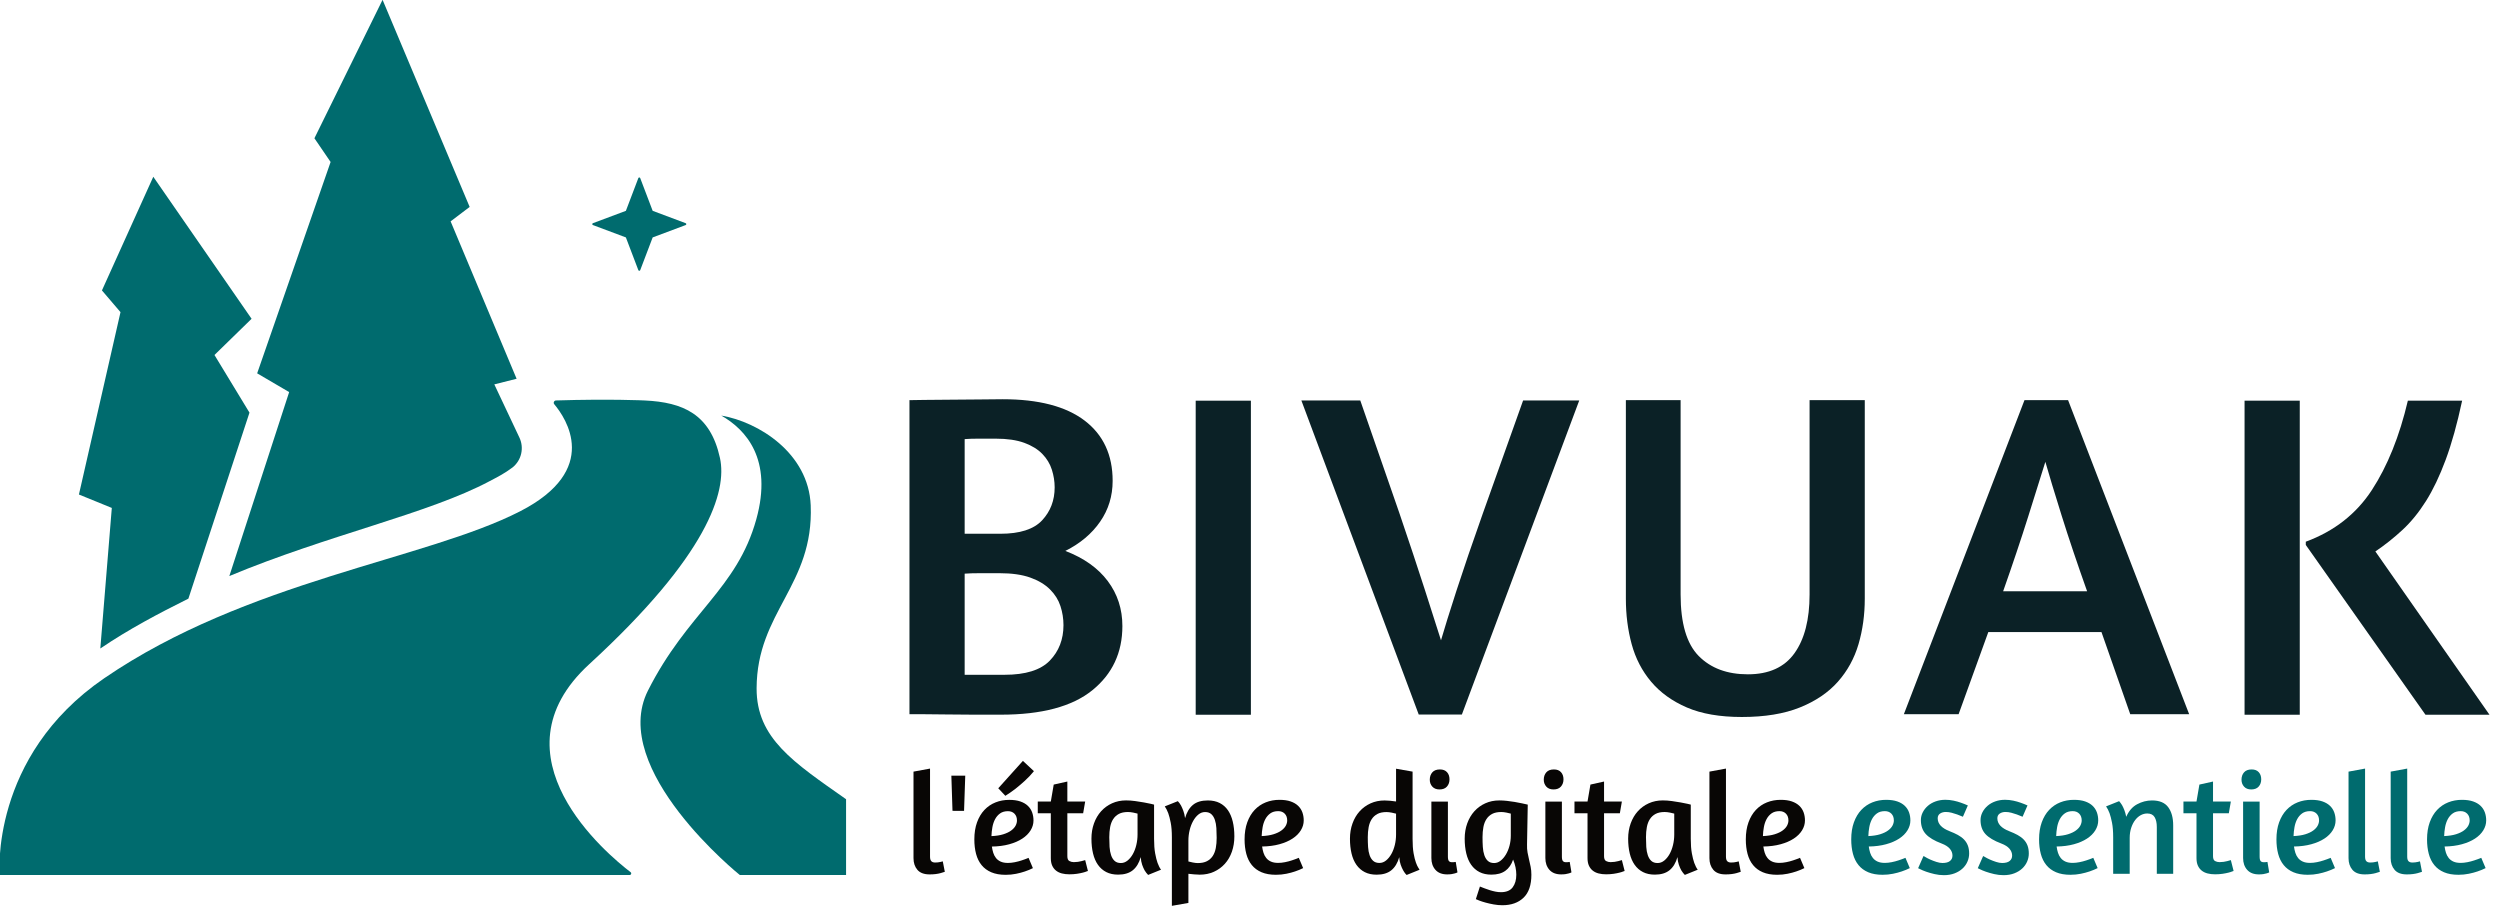 <?xml version="1.0" encoding="UTF-8" standalone="no"?>
<!DOCTYPE svg PUBLIC "-//W3C//DTD SVG 1.1//EN" "http://www.w3.org/Graphics/SVG/1.1/DTD/svg11.dtd">
<svg width="100%" height="100%" viewBox="0 0 148 54" version="1.1" xmlns="http://www.w3.org/2000/svg" xmlns:xlink="http://www.w3.org/1999/xlink" xml:space="preserve" xmlns:serif="http://www.serif.com/" style="fill-rule:evenodd;clip-rule:evenodd;stroke-linejoin:round;stroke-miterlimit:2;">
    <g transform="matrix(0.386,0,0,0.386,37.901,15.993)">
        <path d="M0,-14.118L1.91,-9.097L6.968,-7.203C7.101,-7.153 7.101,-6.965 6.968,-6.915L1.91,-5.02L0,-0C-0.05,0.132 -0.237,0.132 -0.288,-0L-2.198,-5.02L-7.255,-6.915C-7.389,-6.965 -7.389,-7.153 -7.255,-7.203L-2.198,-9.097L-0.288,-14.118C-0.237,-14.25 -0.05,-14.25 0,-14.118" style="fill:rgb(0,107,110);"/>
    </g>
    <g transform="matrix(0.386,0,0,0.386,6.619,18.786)">
        <path d="M0,29.232L-1.762,50.79C2.58,47.84 7.175,45.419 11.746,43.143L21.114,14.616L15.745,5.776L21.437,0.223L6.362,-21.558L-1.513,-4.126L1.333,-0.795L-5.043,27.175L0,29.232Z" style="fill:rgb(0,107,110);fill-rule:nonzero;"/>
    </g>
    <g transform="matrix(0.386,0,0,0.386,17.118,10.879)">
        <path d="M0,31.95L-9.175,60.163C6.031,53.822 21.349,50.616 30.756,45.604C31.821,45.037 33.013,44.456 34.271,43.498C35.631,42.4 36.063,40.515 35.317,38.934L31.465,30.768L34.883,29.906L24.762,5.764L27.683,3.551L14.326,-28.213L3.873,-6.978L6.357,-3.341L-4.907,29.073L0,31.95Z" style="fill:rgb(0,107,110);fill-rule:nonzero;"/>
    </g>
    <g transform="matrix(0.386,0,0,0.386,44.791,35.651)">
        <path d="M0,13.213C0.034,1.47 8.787,-2.568 8.298,-14.849C7.978,-22.863 0.297,-27.653 -5.418,-28.627C-1.668,-26.488 2.518,-21.965 -0.045,-12.724C-3.022,-1.986 -10.591,1.523 -16.663,13.554C-22.753,25.624 -2.573,41.84 -2.573,41.84L13.721,41.84L13.721,30.215C5.671,24.556 -0.023,20.875 0,13.213" style="fill:rgb(0,107,110);fill-rule:nonzero;"/>
    </g>
    <g transform="matrix(0.386,0,0,0.386,34.884,36.089)">
        <path d="M0,8.368C18.182,-8.309 21.165,-18.125 20.046,-23.255C18.575,-29.993 14.376,-31.797 8.507,-32.076C8.507,-32.076 3.267,-32.336 -5.098,-32.078C-5.389,-32.069 -5.557,-31.726 -5.37,-31.503C-3.578,-29.369 1.807,-21.447 -10.598,-15.082C-25.07,-7.658 -52.498,-4.45 -74.381,10.522C-91.992,22.57 -90.429,40.704 -90.429,40.704L6.194,40.704C6.426,40.704 6.531,40.414 6.347,40.273C2.79,37.557 -15.373,22.471 0,8.368" style="fill:rgb(0,107,110);fill-rule:nonzero;"/>
    </g>
    <g transform="matrix(-0.013,0.385,0.385,0.013,57.757,47.407)">
        <path d="M-3.802,-1.724L1.604,-1.724L1.662,-3.501L-3.732,-3.857L-3.802,-1.724Z" style="fill:rgb(8,6,5);fill-rule:nonzero;"/>
    </g>
    <g transform="matrix(0.386,0,0,0.386,57.681,47.138)">
        <path d="M0,6.625C0,5.632 0.138,4.757 0.412,4.002C0.686,3.246 1.064,2.611 1.546,2.1C2.028,1.589 2.594,1.203 3.246,0.944C3.898,0.684 4.602,0.555 5.358,0.555C6.025,0.555 6.593,0.637 7.06,0.8C7.527,0.963 7.908,1.185 8.204,1.467C8.5,1.749 8.72,2.082 8.861,2.467C9.001,2.853 9.071,3.268 9.071,3.712C9.071,4.246 8.923,4.753 8.626,5.235C8.33,5.716 7.905,6.139 7.349,6.502C6.793,6.865 6.122,7.154 5.336,7.369C4.55,7.584 3.668,7.7 2.69,7.714C2.735,8.055 2.806,8.377 2.902,8.681C2.999,8.985 3.139,9.252 3.325,9.481C3.51,9.711 3.75,9.893 4.046,10.027C4.343,10.16 4.713,10.227 5.158,10.227C5.484,10.227 5.833,10.19 6.203,10.116C6.574,10.042 6.915,9.953 7.226,9.849C7.596,9.73 7.959,9.597 8.315,9.449L8.982,11.027C8.597,11.22 8.182,11.39 7.737,11.539C7.352,11.672 6.907,11.791 6.403,11.894C5.899,11.998 5.366,12.05 4.802,12.05C3.943,12.05 3.209,11.919 2.601,11.66C1.994,11.401 1.497,11.035 1.112,10.56C0.726,10.086 0.445,9.515 0.267,8.848C0.089,8.181 0,7.44 0,6.625M5.158,2.29C4.669,2.29 4.266,2.404 3.947,2.633C3.628,2.863 3.372,3.16 3.179,3.523C2.987,3.886 2.85,4.293 2.769,4.746C2.687,5.198 2.638,5.654 2.624,6.114C3.335,6.084 3.94,5.991 4.436,5.835C4.933,5.679 5.336,5.487 5.647,5.257C5.958,5.027 6.185,4.78 6.326,4.513C6.467,4.246 6.537,3.979 6.537,3.712C6.537,3.283 6.411,2.937 6.159,2.678C5.907,2.419 5.573,2.29 5.158,2.29M3.668,-1.223L7.448,-5.425L9.138,-3.847C8.693,-3.298 8.216,-2.794 7.705,-2.335C7.193,-1.875 6.722,-1.475 6.292,-1.134C5.788,-0.749 5.277,-0.393 4.758,-0.067L3.668,-1.223Z" style="fill:rgb(8,6,5);fill-rule:nonzero;"/>
    </g>
    <g transform="matrix(0.386,0,0,0.386,61.436,50.575)">
        <path d="M0,-8.093L2.001,-8.093L2.446,-10.694L4.536,-11.161L4.536,-8.093L7.27,-8.093L6.959,-6.292L4.536,-6.292L4.536,0.289C4.536,0.674 4.639,0.922 4.847,1.033C5.054,1.144 5.284,1.201 5.536,1.201C5.744,1.201 5.951,1.186 6.159,1.156C6.366,1.126 6.551,1.089 6.714,1.045C6.907,1 7.092,0.949 7.27,0.889L7.693,2.557L7.493,2.623C7.359,2.683 7.164,2.745 6.904,2.812C6.645,2.878 6.341,2.938 5.993,2.99C5.644,3.041 5.262,3.068 4.847,3.068C4.432,3.068 4.051,3.024 3.703,2.935C3.354,2.846 3.053,2.7 2.801,2.5C2.549,2.3 2.354,2.045 2.213,1.734C2.072,1.423 2.001,1.037 2.001,0.578L2.001,-6.292L0,-6.292L0,-8.093Z" style="fill:rgb(8,6,5);fill-rule:nonzero;"/>
    </g>
    <g transform="matrix(0.386,0,0,0.386,68.321,49.521)">
        <path d="M0,0.356C0,1.245 0.056,1.989 0.167,2.59C0.279,3.19 0.4,3.676 0.534,4.047C0.697,4.491 0.874,4.84 1.067,5.092L-0.912,5.892C-1.104,5.699 -1.282,5.47 -1.445,5.203C-1.579,4.966 -1.705,4.68 -1.823,4.346C-1.942,4.013 -2.016,3.617 -2.045,3.157C-2.297,4.047 -2.701,4.717 -3.256,5.169C-3.812,5.621 -4.565,5.848 -5.514,5.848C-6.21,5.848 -6.814,5.717 -7.325,5.458C-7.836,5.198 -8.263,4.828 -8.604,4.346C-8.945,3.864 -9.197,3.283 -9.36,2.602C-9.523,1.92 -9.605,1.164 -9.605,0.334C-9.605,-0.511 -9.474,-1.294 -9.215,-2.013C-8.956,-2.731 -8.592,-3.35 -8.126,-3.868C-7.659,-4.387 -7.1,-4.795 -6.448,-5.091C-5.795,-5.388 -5.077,-5.536 -4.291,-5.536C-3.846,-5.536 -3.382,-5.503 -2.901,-5.436C-2.419,-5.37 -1.971,-5.299 -1.556,-5.224C-1.141,-5.15 -0.789,-5.081 -0.5,-5.014C-0.21,-4.947 -0.044,-4.906 0,-4.891L0,0.356ZM-5.091,4.069C-4.721,4.069 -4.38,3.943 -4.069,3.691C-3.757,3.439 -3.486,3.109 -3.256,2.701C-3.027,2.293 -2.849,1.826 -2.723,1.3C-2.597,0.774 -2.535,0.237 -2.535,-0.311L-2.535,-3.513C-2.683,-3.557 -2.905,-3.609 -3.202,-3.668C-3.498,-3.727 -3.765,-3.757 -4.002,-3.757C-4.565,-3.757 -5.028,-3.661 -5.391,-3.468C-5.754,-3.275 -6.047,-3.009 -6.27,-2.668C-6.492,-2.327 -6.648,-1.919 -6.737,-1.445C-6.826,-0.971 -6.87,-0.452 -6.87,0.111C-6.87,0.63 -6.855,1.127 -6.826,1.601C-6.796,2.075 -6.717,2.498 -6.591,2.868C-6.465,3.239 -6.285,3.531 -6.047,3.746C-5.81,3.961 -5.492,4.069 -5.091,4.069" style="fill:rgb(8,6,5);fill-rule:nonzero;"/>
    </g>
    <g transform="matrix(0.386,0,0,0.386,69.375,47.386)">
        <path d="M0,16.164L0,5.648C0,4.758 -0.059,4.013 -0.178,3.412C-0.296,2.812 -0.422,2.327 -0.556,1.957C-0.719,1.527 -0.897,1.179 -1.089,0.912L0.912,0.112C1.089,0.289 1.252,0.512 1.401,0.779C1.519,1.001 1.638,1.271 1.756,1.589C1.875,1.908 1.964,2.283 2.023,2.713C2.275,1.824 2.675,1.149 3.224,0.69C3.772,0.23 4.536,0 5.514,0C6.21,0 6.815,0.129 7.327,0.389C7.838,0.648 8.26,1.019 8.594,1.5C8.927,1.982 9.175,2.565 9.338,3.246C9.501,3.928 9.583,4.684 9.583,5.514C9.583,6.359 9.457,7.14 9.205,7.859C8.953,8.578 8.594,9.198 8.127,9.716C7.66,10.235 7.1,10.643 6.448,10.939C5.795,11.236 5.069,11.384 4.269,11.384C3.987,11.384 3.703,11.369 3.414,11.339C3.124,11.31 2.831,11.28 2.535,11.25L2.535,15.719L0,16.164ZM5.091,1.779C4.721,1.779 4.38,1.905 4.069,2.157C3.757,2.409 3.488,2.742 3.258,3.158C3.028,3.573 2.85,4.039 2.724,4.558C2.598,5.077 2.535,5.611 2.535,6.159L2.535,9.361C2.683,9.405 2.905,9.457 3.202,9.516C3.498,9.576 3.757,9.605 3.98,9.605C4.543,9.605 5.01,9.509 5.38,9.316C5.751,9.123 6.047,8.857 6.27,8.516C6.492,8.175 6.648,7.767 6.737,7.293C6.826,6.819 6.87,6.3 6.87,5.737C6.87,5.218 6.855,4.721 6.826,4.247C6.796,3.773 6.719,3.35 6.593,2.98C6.467,2.609 6.285,2.316 6.047,2.101C5.81,1.886 5.492,1.779 5.091,1.779" style="fill:rgb(8,6,5);fill-rule:nonzero;"/>
    </g>
    <g transform="matrix(0.386,0,0,0.386,73.679,49.444)">
        <path d="M0,0.645C0,-0.348 0.138,-1.223 0.412,-1.978C0.686,-2.734 1.064,-3.369 1.546,-3.88C2.028,-4.391 2.594,-4.777 3.246,-5.036C3.898,-5.296 4.602,-5.425 5.358,-5.425C6.025,-5.425 6.593,-5.343 7.06,-5.18C7.527,-5.017 7.908,-4.795 8.204,-4.513C8.5,-4.231 8.72,-3.898 8.861,-3.513C9.001,-3.127 9.071,-2.712 9.071,-2.268C9.071,-1.734 8.923,-1.227 8.626,-0.745C8.33,-0.264 7.905,0.159 7.349,0.522C6.793,0.885 6.122,1.174 5.336,1.389C4.55,1.604 3.668,1.72 2.69,1.734C2.735,2.075 2.806,2.397 2.902,2.701C2.999,3.005 3.139,3.272 3.325,3.501C3.51,3.731 3.75,3.913 4.046,4.047C4.343,4.18 4.713,4.247 5.158,4.247C5.484,4.247 5.833,4.21 6.203,4.136C6.574,4.062 6.915,3.973 7.226,3.869C7.596,3.75 7.959,3.617 8.315,3.469L8.982,5.047C8.597,5.24 8.182,5.41 7.737,5.559C7.352,5.692 6.907,5.811 6.403,5.914C5.899,6.018 5.366,6.07 4.802,6.07C3.943,6.07 3.209,5.939 2.601,5.68C1.994,5.421 1.497,5.055 1.112,4.58C0.726,4.106 0.445,3.535 0.267,2.868C0.089,2.201 0,1.46 0,0.645M5.158,-3.69C4.669,-3.69 4.266,-3.576 3.947,-3.347C3.628,-3.117 3.372,-2.82 3.179,-2.457C2.987,-2.094 2.85,-1.687 2.769,-1.234C2.687,-0.782 2.638,-0.326 2.623,0.134C3.335,0.104 3.94,0.011 4.436,-0.145C4.933,-0.301 5.336,-0.493 5.647,-0.723C5.958,-0.953 6.185,-1.2 6.326,-1.467C6.467,-1.734 6.537,-2.001 6.537,-2.268C6.537,-2.697 6.411,-3.043 6.159,-3.302C5.907,-3.561 5.573,-3.69 5.158,-3.69" style="fill:rgb(8,6,5);fill-rule:nonzero;"/>
    </g>
    <g transform="matrix(0.386,0,0,0.386,83.273,45.508)">
        <path d="M0,16.297C-0.03,16.282 -0.096,16.211 -0.2,16.085C-0.304,15.959 -0.418,15.786 -0.544,15.563C-0.67,15.341 -0.793,15.062 -0.912,14.729C-1.03,14.395 -1.104,14.007 -1.134,13.562C-1.386,14.452 -1.789,15.122 -2.345,15.574C-2.901,16.026 -3.654,16.252 -4.602,16.252C-5.299,16.252 -5.902,16.122 -6.414,15.863C-6.925,15.603 -7.352,15.233 -7.693,14.751C-8.034,14.269 -8.286,13.688 -8.449,13.006C-8.612,12.325 -8.693,11.569 -8.693,10.739C-8.693,9.894 -8.563,9.111 -8.303,8.392C-8.044,7.673 -7.681,7.055 -7.214,6.537C-6.747,6.018 -6.188,5.61 -5.536,5.314C-4.884,5.017 -4.165,4.869 -3.379,4.869C-3.113,4.869 -2.827,4.884 -2.523,4.914C-2.219,4.943 -1.919,4.98 -1.623,5.025L-1.623,0L0.912,0.445L0.912,10.761C0.912,11.65 0.963,12.387 1.067,12.972C1.171,13.558 1.29,14.032 1.423,14.395C1.556,14.758 1.679,15.022 1.79,15.185C1.902,15.348 1.964,15.452 1.979,15.497L0,16.297ZM-4.18,14.452C-3.809,14.452 -3.468,14.326 -3.157,14.074C-2.846,13.822 -2.575,13.491 -2.345,13.084C-2.115,12.676 -1.937,12.213 -1.811,11.695C-1.685,11.176 -1.623,10.642 -1.623,10.094L-1.623,6.892C-1.771,6.848 -1.994,6.796 -2.29,6.737C-2.586,6.677 -2.853,6.648 -3.09,6.648C-3.654,6.648 -4.116,6.744 -4.479,6.937C-4.842,7.13 -5.136,7.396 -5.358,7.737C-5.581,8.078 -5.736,8.486 -5.825,8.96C-5.914,9.434 -5.959,9.953 -5.959,10.516C-5.959,11.035 -5.944,11.532 -5.914,12.006C-5.884,12.48 -5.806,12.898 -5.68,13.261C-5.554,13.625 -5.373,13.914 -5.136,14.128C-4.899,14.343 -4.58,14.452 -4.18,14.452" style="fill:rgb(8,6,5);fill-rule:nonzero;"/>
    </g>
    <g transform="matrix(0.386,0,0,0.386,85.673,45.551)">
        <path d="M0,16.097C-0.786,16.097 -1.386,15.863 -1.801,15.396C-2.216,14.929 -2.423,14.326 -2.423,13.585L-2.423,4.936L0.111,4.936L0.111,13.362C0.111,13.703 0.163,13.933 0.267,14.052C0.371,14.17 0.526,14.229 0.734,14.229L0.923,14.229C0.99,14.229 1.052,14.222 1.112,14.207C1.171,14.207 1.238,14.2 1.312,14.185L1.579,15.786C1.475,15.845 1.341,15.897 1.178,15.941C1.045,15.986 0.879,16.023 0.679,16.052C0.479,16.082 0.252,16.097 0,16.097M-1.112,0C-0.637,0 -0.274,0.141 -0.022,0.423C0.23,0.704 0.356,1.067 0.356,1.512C0.356,1.957 0.227,2.327 -0.033,2.624C-0.292,2.92 -0.674,3.068 -1.178,3.068C-1.653,3.068 -2.019,2.923 -2.278,2.634C-2.538,2.345 -2.668,1.994 -2.668,1.579C-2.668,1.119 -2.538,0.741 -2.278,0.445C-2.019,0.148 -1.63,0 -1.112,0" style="fill:rgb(8,6,5);fill-rule:nonzero;"/>
    </g>
    <g transform="matrix(0.386,0,0,0.386,87.611,48.492)">
        <path d="M0,10.338C0.222,10.427 0.459,10.519 0.711,10.615C0.963,10.712 1.23,10.805 1.512,10.894C1.793,10.983 2.08,11.057 2.369,11.116C2.658,11.175 2.942,11.205 3.224,11.205C4.054,11.205 4.654,10.956 5.025,10.46C5.395,9.963 5.581,9.323 5.581,8.537C5.581,7.766 5.417,6.988 5.091,6.203C4.839,6.959 4.444,7.532 3.903,7.925C3.362,8.318 2.646,8.515 1.756,8.515C1.06,8.515 0.456,8.384 -0.055,8.125C-0.566,7.866 -0.993,7.495 -1.334,7.013C-1.675,6.532 -1.927,5.951 -2.09,5.269C-2.253,4.587 -2.335,3.831 -2.335,3.001C-2.335,2.156 -2.204,1.374 -1.945,0.655C-1.685,-0.064 -1.322,-0.682 -0.855,-1.201C-0.388,-1.72 0.17,-2.127 0.823,-2.424C1.475,-2.72 2.194,-2.868 2.979,-2.868C3.335,-2.868 3.717,-2.846 4.125,-2.802C4.533,-2.757 4.933,-2.702 5.326,-2.636C5.718,-2.569 6.089,-2.498 6.437,-2.424C6.786,-2.35 7.085,-2.283 7.337,-2.224L7.226,3.89C7.211,4.335 7.238,4.743 7.304,5.113C7.371,5.484 7.448,5.85 7.537,6.213C7.626,6.576 7.707,6.944 7.782,7.314C7.856,7.685 7.893,8.093 7.893,8.537C7.893,10.108 7.493,11.279 6.692,12.05C5.892,12.821 4.81,13.206 3.446,13.206C3.001,13.206 2.557,13.165 2.112,13.083C1.667,13.002 1.257,12.91 0.879,12.806C0.501,12.702 0.178,12.598 -0.089,12.495C-0.356,12.391 -0.534,12.317 -0.623,12.272L0,10.338ZM2.179,6.736C2.535,6.736 2.865,6.618 3.169,6.381C3.473,6.143 3.743,5.828 3.98,5.435C4.217,5.042 4.402,4.594 4.536,4.091C4.669,3.587 4.736,3.068 4.736,2.534L4.736,-0.845C4.587,-0.89 4.365,-0.942 4.069,-1.001C3.772,-1.06 3.505,-1.09 3.268,-1.09C2.705,-1.09 2.243,-0.993 1.879,-0.801C1.516,-0.608 1.223,-0.341 1,-0C0.778,0.34 0.622,0.748 0.534,1.222C0.445,1.697 0.4,2.216 0.4,2.779C0.4,3.297 0.415,3.794 0.445,4.268C0.474,4.743 0.553,5.165 0.679,5.536C0.805,5.906 0.986,6.198 1.223,6.413C1.46,6.628 1.779,6.736 2.179,6.736" style="fill:rgb(8,6,5);fill-rule:nonzero;"/>
    </g>
    <g transform="matrix(0.386,0,0,0.386,92.421,45.551)">
        <path d="M0,16.097C-0.786,16.097 -1.386,15.863 -1.801,15.396C-2.216,14.929 -2.423,14.326 -2.423,13.585L-2.423,4.936L0.111,4.936L0.111,13.362C0.111,13.703 0.163,13.933 0.267,14.052C0.371,14.17 0.526,14.229 0.734,14.229L0.923,14.229C0.99,14.229 1.052,14.222 1.112,14.207C1.171,14.207 1.238,14.2 1.312,14.185L1.579,15.786C1.475,15.845 1.341,15.897 1.178,15.941C1.045,15.986 0.879,16.023 0.679,16.052C0.479,16.082 0.252,16.097 0,16.097M-1.112,0C-0.637,0 -0.274,0.141 -0.022,0.423C0.23,0.704 0.356,1.067 0.356,1.512C0.356,1.957 0.227,2.327 -0.033,2.624C-0.292,2.92 -0.674,3.068 -1.178,3.068C-1.653,3.068 -2.019,2.923 -2.278,2.634C-2.538,2.345 -2.668,1.994 -2.668,1.579C-2.668,1.119 -2.538,0.741 -2.278,0.445C-2.019,0.148 -1.63,0 -1.112,0" style="fill:rgb(8,6,5);fill-rule:nonzero;"/>
    </g>
    <g transform="matrix(0.386,0,0,0.386,93.209,50.575)">
        <path d="M0,-8.093L2.001,-8.093L2.446,-10.694L4.536,-11.161L4.536,-8.093L7.27,-8.093L6.959,-6.292L4.536,-6.292L4.536,0.289C4.536,0.674 4.639,0.922 4.847,1.033C5.054,1.144 5.284,1.201 5.536,1.201C5.744,1.201 5.951,1.186 6.159,1.156C6.366,1.126 6.551,1.089 6.714,1.045C6.907,1 7.092,0.949 7.27,0.889L7.693,2.557L7.493,2.623C7.359,2.683 7.164,2.745 6.904,2.812C6.645,2.878 6.341,2.938 5.993,2.99C5.644,3.041 5.262,3.068 4.847,3.068C4.432,3.068 4.051,3.024 3.703,2.935C3.354,2.846 3.053,2.7 2.801,2.5C2.549,2.3 2.354,2.045 2.213,1.734C2.072,1.423 2.001,1.037 2.001,0.578L2.001,-6.292L0,-6.292L0,-8.093Z" style="fill:rgb(8,6,5);fill-rule:nonzero;"/>
    </g>
    <g transform="matrix(0.386,0,0,0.386,100.094,49.521)">
        <path d="M0,0.356C0,1.245 0.056,1.989 0.167,2.59C0.279,3.19 0.4,3.676 0.534,4.047C0.697,4.491 0.874,4.84 1.067,5.092L-0.912,5.892C-1.104,5.699 -1.282,5.47 -1.445,5.203C-1.579,4.966 -1.705,4.68 -1.823,4.346C-1.942,4.013 -2.016,3.617 -2.045,3.157C-2.297,4.047 -2.701,4.717 -3.256,5.169C-3.812,5.621 -4.565,5.848 -5.514,5.848C-6.21,5.848 -6.814,5.717 -7.325,5.458C-7.836,5.198 -8.263,4.828 -8.604,4.346C-8.945,3.864 -9.197,3.283 -9.36,2.602C-9.523,1.92 -9.605,1.164 -9.605,0.334C-9.605,-0.511 -9.474,-1.294 -9.215,-2.013C-8.956,-2.731 -8.592,-3.35 -8.125,-3.868C-7.659,-4.387 -7.1,-4.795 -6.448,-5.091C-5.795,-5.388 -5.077,-5.536 -4.291,-5.536C-3.846,-5.536 -3.382,-5.503 -2.901,-5.436C-2.419,-5.37 -1.971,-5.299 -1.556,-5.224C-1.141,-5.15 -0.789,-5.081 -0.5,-5.014C-0.21,-4.947 -0.044,-4.906 0,-4.891L0,0.356ZM-5.091,4.069C-4.721,4.069 -4.38,3.943 -4.069,3.691C-3.757,3.439 -3.486,3.109 -3.256,2.701C-3.027,2.293 -2.849,1.826 -2.723,1.3C-2.597,0.774 -2.535,0.237 -2.535,-0.311L-2.535,-3.513C-2.683,-3.557 -2.905,-3.609 -3.202,-3.668C-3.498,-3.727 -3.765,-3.757 -4.002,-3.757C-4.565,-3.757 -5.028,-3.661 -5.391,-3.468C-5.754,-3.275 -6.047,-3.009 -6.27,-2.668C-6.492,-2.327 -6.648,-1.919 -6.737,-1.445C-6.826,-0.971 -6.87,-0.452 -6.87,0.111C-6.87,0.63 -6.855,1.127 -6.826,1.601C-6.796,2.075 -6.717,2.498 -6.591,2.868C-6.465,3.239 -6.285,3.531 -6.047,3.746C-5.81,3.961 -5.492,4.069 -5.091,4.069" style="fill:rgb(8,6,5);fill-rule:nonzero;"/>
    </g>
    <g transform="matrix(0.386,0,0,0.386,102.151,45.5)">
        <path d="M0,16.23C-0.845,16.23 -1.467,15.996 -1.868,15.529C-2.268,15.062 -2.468,14.466 -2.468,13.74L-2.468,0.467L0.067,0L0.067,13.495C0.067,13.836 0.133,14.073 0.267,14.207C0.4,14.34 0.593,14.407 0.845,14.407C0.993,14.407 1.138,14.399 1.279,14.385C1.42,14.37 1.549,14.348 1.667,14.318C1.801,14.288 1.919,14.259 2.023,14.229L2.334,15.83C2.142,15.904 1.927,15.971 1.69,16.03C1.482,16.089 1.238,16.137 0.956,16.174C0.674,16.211 0.356,16.23 0,16.23" style="fill:rgb(8,6,5);fill-rule:nonzero;"/>
    </g>
    <g transform="matrix(0.386,0,0,0.386,103.352,49.444)">
        <path d="M0,0.645C0,-0.348 0.138,-1.223 0.412,-1.978C0.686,-2.734 1.064,-3.369 1.546,-3.88C2.028,-4.391 2.594,-4.777 3.246,-5.036C3.898,-5.296 4.602,-5.425 5.358,-5.425C6.025,-5.425 6.593,-5.343 7.06,-5.18C7.527,-5.017 7.908,-4.795 8.204,-4.513C8.5,-4.231 8.72,-3.898 8.861,-3.513C9.001,-3.127 9.071,-2.712 9.071,-2.268C9.071,-1.734 8.923,-1.227 8.626,-0.745C8.33,-0.264 7.905,0.159 7.349,0.522C6.793,0.885 6.121,1.174 5.336,1.389C4.55,1.604 3.668,1.72 2.69,1.734C2.735,2.075 2.806,2.397 2.902,2.701C2.998,3.005 3.139,3.272 3.325,3.501C3.51,3.731 3.75,3.913 4.046,4.047C4.343,4.18 4.713,4.247 5.158,4.247C5.484,4.247 5.832,4.21 6.203,4.136C6.574,4.062 6.914,3.973 7.226,3.869C7.596,3.75 7.959,3.617 8.315,3.469L8.982,5.047C8.597,5.24 8.182,5.41 7.737,5.559C7.352,5.692 6.907,5.811 6.403,5.914C5.899,6.018 5.366,6.07 4.802,6.07C3.943,6.07 3.209,5.939 2.601,5.68C1.994,5.421 1.497,5.055 1.112,4.58C0.726,4.106 0.445,3.535 0.267,2.868C0.089,2.201 0,1.46 0,0.645M5.158,-3.69C4.669,-3.69 4.266,-3.576 3.947,-3.347C3.628,-3.117 3.372,-2.82 3.179,-2.457C2.987,-2.094 2.85,-1.687 2.769,-1.234C2.687,-0.782 2.638,-0.326 2.624,0.134C3.335,0.104 3.94,0.011 4.436,-0.145C4.933,-0.301 5.336,-0.493 5.647,-0.723C5.958,-0.953 6.185,-1.2 6.326,-1.467C6.467,-1.734 6.536,-2.001 6.536,-2.268C6.536,-2.697 6.411,-3.043 6.159,-3.302C5.907,-3.561 5.573,-3.69 5.158,-3.69" style="fill:rgb(8,6,5);fill-rule:nonzero;"/>
    </g>
    <g transform="matrix(0.386,0,0,0.386,109.593,49.444)">
        <path d="M0,0.645C0,-0.348 0.138,-1.223 0.412,-1.978C0.686,-2.734 1.064,-3.369 1.546,-3.88C2.028,-4.391 2.594,-4.777 3.246,-5.036C3.898,-5.296 4.602,-5.425 5.358,-5.425C6.025,-5.425 6.593,-5.343 7.06,-5.18C7.527,-5.017 7.908,-4.795 8.204,-4.513C8.501,-4.231 8.72,-3.898 8.861,-3.513C9.001,-3.127 9.071,-2.712 9.071,-2.268C9.071,-1.734 8.923,-1.227 8.626,-0.745C8.33,-0.264 7.905,0.159 7.349,0.522C6.793,0.885 6.122,1.174 5.336,1.389C4.55,1.604 3.668,1.72 2.69,1.734C2.735,2.075 2.806,2.397 2.902,2.701C2.999,3.005 3.139,3.272 3.325,3.501C3.51,3.731 3.75,3.913 4.046,4.047C4.343,4.18 4.713,4.247 5.158,4.247C5.484,4.247 5.833,4.21 6.203,4.136C6.574,4.062 6.915,3.973 7.226,3.869C7.596,3.75 7.959,3.617 8.315,3.469L8.982,5.047C8.597,5.24 8.182,5.41 7.737,5.559C7.352,5.692 6.907,5.811 6.403,5.914C5.899,6.018 5.366,6.07 4.802,6.07C3.943,6.07 3.209,5.939 2.601,5.68C1.994,5.421 1.497,5.055 1.112,4.58C0.726,4.106 0.445,3.535 0.267,2.868C0.089,2.201 0,1.46 0,0.645M5.158,-3.69C4.669,-3.69 4.266,-3.576 3.947,-3.347C3.628,-3.117 3.372,-2.82 3.179,-2.457C2.987,-2.094 2.85,-1.687 2.769,-1.234C2.687,-0.782 2.638,-0.326 2.624,0.134C3.335,0.104 3.94,0.011 4.436,-0.145C4.933,-0.301 5.336,-0.493 5.647,-0.723C5.958,-0.953 6.185,-1.2 6.326,-1.467C6.467,-1.734 6.537,-2.001 6.537,-2.268C6.537,-2.697 6.411,-3.043 6.159,-3.302C5.907,-3.561 5.573,-3.69 5.158,-3.69" style="fill:rgb(0,107,110);fill-rule:nonzero;"/>
    </g>
    <g transform="matrix(0.386,0,0,0.386,115.166,51.81)">
        <path d="M0,-11.561C0.43,-11.561 0.852,-11.516 1.267,-11.428C1.682,-11.339 2.053,-11.235 2.379,-11.116C2.764,-10.983 3.12,-10.842 3.446,-10.694L2.69,-8.96C2.394,-9.093 2.097,-9.212 1.801,-9.315C1.549,-9.404 1.272,-9.49 0.968,-9.572C0.664,-9.653 0.363,-9.693 0.067,-9.693C-0.274,-9.693 -0.566,-9.612 -0.811,-9.449C-1.055,-9.286 -1.178,-9.041 -1.178,-8.715C-1.178,-7.87 -0.563,-7.211 0.667,-6.736C1.126,-6.559 1.542,-6.37 1.912,-6.17C2.283,-5.97 2.598,-5.736 2.858,-5.469C3.117,-5.202 3.313,-4.895 3.446,-4.547C3.58,-4.199 3.646,-3.787 3.646,-3.312C3.646,-2.898 3.562,-2.49 3.391,-2.09C3.221,-1.689 2.969,-1.334 2.635,-1.022C2.302,-0.711 1.894,-0.464 1.413,-0.278C0.931,-0.093 0.385,0 -0.222,0C-0.711,0 -1.193,-0.056 -1.668,-0.167C-2.142,-0.278 -2.567,-0.4 -2.945,-0.533C-3.323,-0.667 -3.624,-0.793 -3.846,-0.911L-4.18,-1.067L-3.357,-2.935L-3.068,-2.779C-2.876,-2.66 -2.631,-2.534 -2.334,-2.401C-2.038,-2.267 -1.719,-2.146 -1.378,-2.035C-1.038,-1.924 -0.726,-1.867 -0.445,-1.867C0.074,-1.867 0.459,-1.971 0.711,-2.179C0.963,-2.386 1.089,-2.66 1.089,-3.001C1.089,-3.387 0.953,-3.739 0.679,-4.058C0.405,-4.377 -0.007,-4.639 -0.556,-4.847C-1.697,-5.276 -2.515,-5.766 -3.012,-6.314C-3.508,-6.862 -3.757,-7.574 -3.757,-8.448C-3.757,-8.863 -3.661,-9.261 -3.468,-9.639C-3.276,-10.017 -3.012,-10.35 -2.678,-10.639C-2.345,-10.928 -1.949,-11.153 -1.49,-11.316C-1.03,-11.479 -0.534,-11.561 0,-11.561" style="fill:rgb(0,107,110);fill-rule:nonzero;"/>
    </g>
    <g transform="matrix(0.386,0,0,0.386,118.698,51.81)">
        <path d="M0,-11.561C0.43,-11.561 0.852,-11.516 1.267,-11.428C1.682,-11.339 2.053,-11.235 2.379,-11.116C2.764,-10.983 3.12,-10.842 3.446,-10.694L2.69,-8.96C2.394,-9.093 2.097,-9.212 1.801,-9.315C1.549,-9.404 1.272,-9.49 0.968,-9.572C0.664,-9.653 0.363,-9.693 0.067,-9.693C-0.274,-9.693 -0.566,-9.612 -0.811,-9.449C-1.055,-9.286 -1.178,-9.041 -1.178,-8.715C-1.178,-7.87 -0.563,-7.211 0.667,-6.736C1.126,-6.559 1.542,-6.37 1.912,-6.17C2.283,-5.97 2.598,-5.736 2.858,-5.469C3.117,-5.202 3.313,-4.895 3.446,-4.547C3.58,-4.199 3.646,-3.787 3.646,-3.312C3.646,-2.898 3.562,-2.49 3.391,-2.09C3.221,-1.689 2.969,-1.334 2.635,-1.022C2.302,-0.711 1.894,-0.464 1.413,-0.278C0.931,-0.093 0.385,0 -0.222,0C-0.711,0 -1.193,-0.056 -1.668,-0.167C-2.142,-0.278 -2.567,-0.4 -2.945,-0.533C-3.323,-0.667 -3.624,-0.793 -3.846,-0.911L-4.18,-1.067L-3.357,-2.935L-3.068,-2.779C-2.876,-2.66 -2.631,-2.534 -2.334,-2.401C-2.038,-2.267 -1.719,-2.146 -1.378,-2.035C-1.038,-1.924 -0.726,-1.867 -0.445,-1.867C0.074,-1.867 0.459,-1.971 0.711,-2.179C0.963,-2.386 1.089,-2.66 1.089,-3.001C1.089,-3.387 0.953,-3.739 0.679,-4.058C0.405,-4.377 -0.007,-4.639 -0.556,-4.847C-1.697,-5.276 -2.515,-5.766 -3.012,-6.314C-3.508,-6.862 -3.757,-7.574 -3.757,-8.448C-3.757,-8.863 -3.661,-9.261 -3.468,-9.639C-3.276,-10.017 -3.012,-10.35 -2.678,-10.639C-2.345,-10.928 -1.949,-11.153 -1.49,-11.316C-1.03,-11.479 -0.534,-11.561 0,-11.561" style="fill:rgb(0,107,110);fill-rule:nonzero;"/>
    </g>
    <g transform="matrix(0.386,0,0,0.386,120.713,49.444)">
        <path d="M0,0.645C0,-0.348 0.138,-1.223 0.412,-1.978C0.686,-2.734 1.064,-3.369 1.546,-3.88C2.028,-4.391 2.594,-4.777 3.246,-5.036C3.898,-5.296 4.602,-5.425 5.358,-5.425C6.025,-5.425 6.593,-5.343 7.06,-5.18C7.527,-5.017 7.908,-4.795 8.204,-4.513C8.5,-4.231 8.72,-3.898 8.861,-3.513C9.001,-3.127 9.071,-2.712 9.071,-2.268C9.071,-1.734 8.923,-1.227 8.626,-0.745C8.33,-0.264 7.905,0.159 7.349,0.522C6.793,0.885 6.122,1.174 5.336,1.389C4.55,1.604 3.668,1.72 2.69,1.734C2.735,2.075 2.806,2.397 2.902,2.701C2.999,3.005 3.139,3.272 3.325,3.501C3.51,3.731 3.75,3.913 4.046,4.047C4.343,4.18 4.713,4.247 5.158,4.247C5.484,4.247 5.833,4.21 6.203,4.136C6.574,4.062 6.914,3.973 7.226,3.869C7.596,3.75 7.959,3.617 8.315,3.469L8.982,5.047C8.597,5.24 8.182,5.41 7.737,5.559C7.352,5.692 6.907,5.811 6.403,5.914C5.899,6.018 5.366,6.07 4.802,6.07C3.943,6.07 3.209,5.939 2.601,5.68C1.994,5.421 1.497,5.055 1.112,4.58C0.726,4.106 0.445,3.535 0.267,2.868C0.089,2.201 0,1.46 0,0.645M5.158,-3.69C4.669,-3.69 4.266,-3.576 3.947,-3.347C3.628,-3.117 3.372,-2.82 3.179,-2.457C2.987,-2.094 2.85,-1.687 2.769,-1.234C2.687,-0.782 2.638,-0.326 2.624,0.134C3.335,0.104 3.94,0.011 4.436,-0.145C4.933,-0.301 5.336,-0.493 5.647,-0.723C5.958,-0.953 6.185,-1.2 6.326,-1.467C6.467,-1.734 6.537,-2.001 6.537,-2.268C6.537,-2.697 6.411,-3.043 6.159,-3.302C5.907,-3.561 5.573,-3.69 5.158,-3.69" style="fill:rgb(0,107,110);fill-rule:nonzero;"/>
    </g>
    <g transform="matrix(0.386,0,0,0.386,127.683,47.386)">
        <path d="M0,11.25L0,4.069C0,3.446 -0.111,2.945 -0.333,2.567C-0.556,2.189 -0.934,2.001 -1.467,2.001C-1.808,2.001 -2.137,2.085 -2.456,2.256C-2.775,2.426 -3.061,2.675 -3.313,3.001C-3.565,3.328 -3.768,3.723 -3.923,4.19C-4.079,4.657 -4.158,5.18 -4.158,5.758L-4.158,11.25L-6.692,11.25L-6.692,5.647C-6.692,4.758 -6.751,4.012 -6.87,3.412C-6.989,2.812 -7.115,2.327 -7.248,1.956C-7.411,1.527 -7.589,1.178 -7.782,0.911L-5.781,0.111C-5.632,0.274 -5.484,0.474 -5.336,0.711C-5.217,0.919 -5.099,1.174 -4.98,1.478C-4.862,1.782 -4.765,2.127 -4.691,2.512C-4.306,1.623 -3.75,0.981 -3.024,0.588C-2.297,0.196 -1.534,0 -0.734,0C0.408,0 1.235,0.344 1.746,1.033C2.257,1.722 2.512,2.653 2.512,3.824L2.512,11.25L0,11.25Z" style="fill:rgb(0,107,110);fill-rule:nonzero;"/>
    </g>
    <g transform="matrix(0.386,0,0,0.386,129.26,50.575)">
        <path d="M0,-8.093L2.001,-8.093L2.446,-10.694L4.536,-11.161L4.536,-8.093L7.27,-8.093L6.959,-6.292L4.536,-6.292L4.536,0.289C4.536,0.674 4.639,0.922 4.847,1.033C5.054,1.144 5.284,1.201 5.536,1.201C5.744,1.201 5.951,1.186 6.159,1.156C6.366,1.126 6.551,1.089 6.714,1.045C6.907,1 7.092,0.949 7.27,0.889L7.693,2.557L7.493,2.623C7.359,2.683 7.164,2.745 6.904,2.812C6.645,2.878 6.341,2.938 5.993,2.99C5.644,3.041 5.262,3.068 4.847,3.068C4.432,3.068 4.051,3.024 3.703,2.935C3.354,2.846 3.053,2.7 2.801,2.5C2.549,2.3 2.354,2.045 2.213,1.734C2.072,1.423 2.001,1.037 2.001,0.578L2.001,-6.292L0,-6.292L0,-8.093Z" style="fill:rgb(0,107,110);fill-rule:nonzero;"/>
    </g>
    <g transform="matrix(0.386,0,0,0.386,133.727,45.551)">
        <path d="M0,16.097C-0.786,16.097 -1.386,15.863 -1.801,15.396C-2.216,14.929 -2.423,14.326 -2.423,13.585L-2.423,4.936L0.111,4.936L0.111,13.362C0.111,13.703 0.163,13.933 0.267,14.052C0.371,14.17 0.526,14.229 0.734,14.229L0.923,14.229C0.99,14.229 1.052,14.222 1.112,14.207C1.171,14.207 1.238,14.2 1.312,14.185L1.579,15.786C1.475,15.845 1.341,15.897 1.178,15.941C1.045,15.986 0.879,16.023 0.679,16.052C0.479,16.082 0.252,16.097 0,16.097M-1.112,0C-0.637,0 -0.274,0.141 -0.022,0.423C0.23,0.704 0.356,1.067 0.356,1.512C0.356,1.957 0.227,2.327 -0.033,2.624C-0.292,2.92 -0.674,3.068 -1.178,3.068C-1.653,3.068 -2.019,2.923 -2.278,2.634C-2.538,2.345 -2.668,1.994 -2.668,1.579C-2.668,1.119 -2.538,0.741 -2.278,0.445C-2.019,0.148 -1.63,0 -1.112,0" style="fill:rgb(0,107,110);fill-rule:nonzero;"/>
    </g>
    <g transform="matrix(0.386,0,0,0.386,134.765,49.444)">
        <path d="M0,0.645C0,-0.348 0.138,-1.223 0.412,-1.978C0.686,-2.734 1.064,-3.369 1.546,-3.88C2.028,-4.391 2.594,-4.777 3.246,-5.036C3.898,-5.296 4.602,-5.425 5.358,-5.425C6.025,-5.425 6.593,-5.343 7.06,-5.18C7.527,-5.017 7.908,-4.795 8.204,-4.513C8.5,-4.231 8.72,-3.898 8.861,-3.513C9.001,-3.127 9.071,-2.712 9.071,-2.268C9.071,-1.734 8.923,-1.227 8.626,-0.745C8.33,-0.264 7.905,0.159 7.349,0.522C6.793,0.885 6.122,1.174 5.336,1.389C4.55,1.604 3.668,1.72 2.69,1.734C2.735,2.075 2.806,2.397 2.902,2.701C2.998,3.005 3.139,3.272 3.325,3.501C3.51,3.731 3.75,3.913 4.046,4.047C4.343,4.18 4.713,4.247 5.158,4.247C5.484,4.247 5.832,4.21 6.203,4.136C6.574,4.062 6.915,3.973 7.226,3.869C7.596,3.75 7.959,3.617 8.315,3.469L8.982,5.047C8.597,5.24 8.182,5.41 7.737,5.559C7.352,5.692 6.907,5.811 6.403,5.914C5.899,6.018 5.366,6.07 4.802,6.07C3.943,6.07 3.209,5.939 2.601,5.68C1.994,5.421 1.497,5.055 1.112,4.58C0.726,4.106 0.445,3.535 0.267,2.868C0.089,2.201 0,1.46 0,0.645M5.158,-3.69C4.669,-3.69 4.266,-3.576 3.947,-3.347C3.628,-3.117 3.372,-2.82 3.179,-2.457C2.987,-2.094 2.85,-1.687 2.769,-1.234C2.687,-0.782 2.638,-0.326 2.624,0.134C3.335,0.104 3.94,0.011 4.436,-0.145C4.933,-0.301 5.336,-0.493 5.647,-0.723C5.958,-0.953 6.185,-1.2 6.326,-1.467C6.467,-1.734 6.537,-2.001 6.537,-2.268C6.537,-2.697 6.411,-3.043 6.159,-3.302C5.907,-3.561 5.573,-3.69 5.158,-3.69" style="fill:rgb(0,107,110);fill-rule:nonzero;"/>
    </g>
    <g transform="matrix(0.386,0,0,0.386,139.986,45.5)">
        <path d="M0,16.23C-0.845,16.23 -1.467,15.996 -1.868,15.529C-2.268,15.062 -2.468,14.466 -2.468,13.74L-2.468,0.467L0.067,0L0.067,13.495C0.067,13.836 0.133,14.073 0.267,14.207C0.4,14.34 0.593,14.407 0.845,14.407C0.993,14.407 1.138,14.399 1.279,14.385C1.42,14.37 1.549,14.348 1.667,14.318C1.801,14.288 1.919,14.259 2.023,14.229L2.334,15.83C2.142,15.904 1.927,15.971 1.69,16.03C1.482,16.089 1.238,16.137 0.956,16.174C0.674,16.211 0.356,16.23 0,16.23" style="fill:rgb(0,107,110);fill-rule:nonzero;"/>
    </g>
    <g transform="matrix(0.386,0,0,0.386,142.481,45.5)">
        <path d="M0,16.23C-0.845,16.23 -1.467,15.996 -1.868,15.529C-2.268,15.062 -2.468,14.466 -2.468,13.74L-2.468,0.467L0.067,0L0.067,13.495C0.067,13.836 0.133,14.073 0.267,14.207C0.4,14.34 0.593,14.407 0.845,14.407C0.993,14.407 1.138,14.399 1.279,14.385C1.42,14.37 1.549,14.348 1.667,14.318C1.801,14.288 1.919,14.259 2.023,14.229L2.334,15.83C2.142,15.904 1.927,15.971 1.69,16.03C1.482,16.089 1.238,16.137 0.956,16.174C0.674,16.211 0.356,16.23 0,16.23" style="fill:rgb(0,107,110);fill-rule:nonzero;"/>
    </g>
    <g transform="matrix(0.386,0,0,0.386,143.681,49.444)">
        <path d="M0,0.645C0,-0.348 0.138,-1.223 0.412,-1.978C0.686,-2.734 1.064,-3.369 1.546,-3.88C2.028,-4.391 2.594,-4.777 3.246,-5.036C3.898,-5.296 4.602,-5.425 5.358,-5.425C6.025,-5.425 6.593,-5.343 7.06,-5.18C7.527,-5.017 7.908,-4.795 8.204,-4.513C8.5,-4.231 8.72,-3.898 8.861,-3.513C9.001,-3.127 9.071,-2.712 9.071,-2.268C9.071,-1.734 8.923,-1.227 8.626,-0.745C8.33,-0.264 7.905,0.159 7.349,0.522C6.793,0.885 6.122,1.174 5.336,1.389C4.55,1.604 3.668,1.72 2.69,1.734C2.735,2.075 2.806,2.397 2.902,2.701C2.999,3.005 3.139,3.272 3.325,3.501C3.51,3.731 3.75,3.913 4.046,4.047C4.343,4.18 4.713,4.247 5.158,4.247C5.484,4.247 5.833,4.21 6.203,4.136C6.574,4.062 6.914,3.973 7.226,3.869C7.596,3.75 7.959,3.617 8.315,3.469L8.982,5.047C8.597,5.24 8.182,5.41 7.737,5.559C7.352,5.692 6.907,5.811 6.403,5.914C5.899,6.018 5.366,6.07 4.802,6.07C3.943,6.07 3.209,5.939 2.601,5.68C1.994,5.421 1.497,5.055 1.112,4.58C0.726,4.106 0.445,3.535 0.267,2.868C0.089,2.201 0,1.46 0,0.645M5.158,-3.69C4.669,-3.69 4.266,-3.576 3.947,-3.347C3.628,-3.117 3.372,-2.82 3.179,-2.457C2.987,-2.094 2.85,-1.687 2.769,-1.234C2.687,-0.782 2.638,-0.326 2.624,0.134C3.335,0.104 3.94,0.011 4.436,-0.145C4.933,-0.301 5.336,-0.493 5.647,-0.723C5.958,-0.953 6.185,-1.2 6.326,-1.467C6.467,-1.734 6.537,-2.001 6.537,-2.268C6.537,-2.697 6.411,-3.043 6.159,-3.302C5.907,-3.561 5.573,-3.69 5.158,-3.69" style="fill:rgb(0,107,110);fill-rule:nonzero;"/>
    </g>
    <g transform="matrix(0.386,0,0,0.386,53.84,42.254)">
        <path d="M0,-48.095C0.332,-48.095 1.091,-48.107 2.277,-48.131C3.462,-48.154 4.791,-48.166 6.261,-48.166C7.731,-48.166 9.202,-48.178 10.672,-48.202C12.142,-48.225 13.352,-48.237 14.3,-48.237C19.802,-48.237 23.988,-47.146 26.858,-44.965C29.727,-42.783 31.162,-39.7 31.162,-35.716C31.162,-33.391 30.522,-31.304 29.241,-29.455C27.96,-27.605 26.182,-26.111 23.905,-24.973C26.751,-23.882 28.921,-22.34 30.415,-20.348C31.909,-18.356 32.656,-16.056 32.656,-13.447C32.656,-9.368 31.115,-6.083 28.032,-3.593C24.949,-1.103 20.277,0.142 14.016,0.142L9.889,0.142C8.419,0.142 7.02,0.13 5.692,0.107C4.364,0.083 3.19,0.071 2.17,0.071L0,0.071L0,-48.095ZM8.466,-5.976L14.585,-5.976C17.81,-5.976 20.123,-6.7 21.522,-8.146C22.921,-9.593 23.621,-11.407 23.621,-13.589C23.621,-14.585 23.466,-15.558 23.158,-16.506C22.85,-17.455 22.316,-18.308 21.557,-19.067C20.798,-19.826 19.791,-20.431 18.534,-20.882C17.277,-21.332 15.7,-21.557 13.802,-21.557L10.779,-21.557C9.901,-21.557 9.13,-21.534 8.466,-21.486L8.466,-5.976ZM8.466,-27.605L13.945,-27.605C16.933,-27.605 19.067,-28.293 20.348,-29.668C21.628,-31.044 22.269,-32.727 22.269,-34.72C22.269,-35.621 22.126,-36.522 21.842,-37.423C21.557,-38.324 21.071,-39.131 20.383,-39.842C19.696,-40.554 18.771,-41.123 17.609,-41.55C16.447,-41.976 14.988,-42.19 13.233,-42.19L10.494,-42.19C9.711,-42.19 9.036,-42.166 8.466,-42.119L8.466,-27.605Z" style="fill:rgb(11,33,38);fill-rule:nonzero;"/>
    </g>
    <g transform="matrix(0.386,0,0,0.386,-1.093,11.277)">
        <rect x="186.213" y="32.237" width="8.466" height="48.166" style="fill:rgb(11,33,38);"/>
    </g>
    <g transform="matrix(0.386,0,0,0.386,86.543,23.708)">
        <path d="M0,48.166L-6.617,48.166L-24.617,0L-15.581,0L-9.605,17.217C-8.087,21.676 -6.783,25.601 -5.692,28.992C-4.601,32.383 -3.771,34.98 -3.202,36.783C-2.68,34.98 -1.885,32.431 -0.818,29.134C0.249,25.838 1.589,21.913 3.202,17.36L9.391,0L18,0L0,48.166Z" style="fill:rgb(11,33,38);fill-rule:nonzero;"/>
    </g>
    <g transform="matrix(0.386,0,0,0.386,99.492,42.446)">
        <path d="M0,-48.593L0,-18.783C0,-14.372 0.925,-11.229 2.775,-9.356C4.625,-7.482 7.138,-6.546 10.316,-6.546C13.542,-6.546 15.925,-7.625 17.466,-9.783C19.008,-11.941 19.779,-14.941 19.779,-18.783L19.779,-48.593L28.245,-48.593L28.245,-18.142C28.245,-15.676 27.925,-13.352 27.285,-11.17C26.644,-8.988 25.589,-7.067 24.119,-5.407C22.648,-3.747 20.704,-2.431 18.285,-1.459C15.866,-0.486 12.901,0 9.391,0C6.024,0 3.213,-0.486 0.96,-1.459C-1.292,-2.431 -3.119,-3.747 -4.518,-5.407C-5.917,-7.067 -6.913,-8.988 -7.506,-11.17C-8.099,-13.352 -8.395,-15.676 -8.395,-18.142L-8.395,-48.593L0,-48.593Z" style="fill:rgb(11,33,38);fill-rule:nonzero;"/>
    </g>
    <g transform="matrix(0.386,0,0,0.386,119.849,42.281)">
        <path d="M0,-48.166L6.688,-48.166L25.257,0L16.221,0L11.81,-12.593L-5.549,-12.593L-10.103,0L-18.498,0L0,-48.166ZM9.605,-18.854C8.087,-23.123 6.783,-27 5.692,-30.486C4.601,-33.972 3.771,-36.712 3.202,-38.704C2.538,-36.569 1.66,-33.771 0.569,-30.308C-0.522,-26.846 -1.802,-23.028 -3.273,-18.854L9.605,-18.854Z" style="fill:rgb(11,33,38);fill-rule:nonzero;"/>
    </g>
    <g transform="matrix(0.386,0,0,0.386,-1.093,11.277)">
        <path d="M347.075,32.237L355.541,32.237L355.541,80.403L347.075,80.403L347.075,32.237ZM380.443,32.237C379.684,35.794 378.842,38.818 377.917,41.308C376.992,43.798 375.984,45.909 374.893,47.64C373.802,49.371 372.605,50.841 371.3,52.051C369.996,53.26 368.609,54.363 367.138,55.359L384.64,80.403L374.822,80.403L356.466,54.363L356.466,53.865C360.83,52.252 364.209,49.608 366.605,45.932C369,42.256 370.838,37.691 372.119,32.237L380.443,32.237Z" style="fill:rgb(11,33,38);fill-rule:nonzero;"/>
    </g>
    <g transform="matrix(0.386,0,0,0.386,55.032,45.5)">
        <path d="M0,16.23C-0.845,16.23 -1.467,15.996 -1.868,15.529C-2.268,15.062 -2.468,14.466 -2.468,13.74L-2.468,0.467L0.067,0L0.067,13.495C0.067,13.836 0.133,14.073 0.267,14.207C0.4,14.34 0.593,14.407 0.845,14.407C0.993,14.407 1.138,14.399 1.279,14.385C1.42,14.37 1.549,14.348 1.667,14.318C1.801,14.288 1.919,14.259 2.023,14.229L2.334,15.83C2.142,15.904 1.927,15.971 1.69,16.03C1.482,16.089 1.238,16.137 0.956,16.174C0.674,16.211 0.356,16.23 0,16.23" style="fill:rgb(8,6,5);fill-rule:nonzero;"/>
    </g>
</svg>

